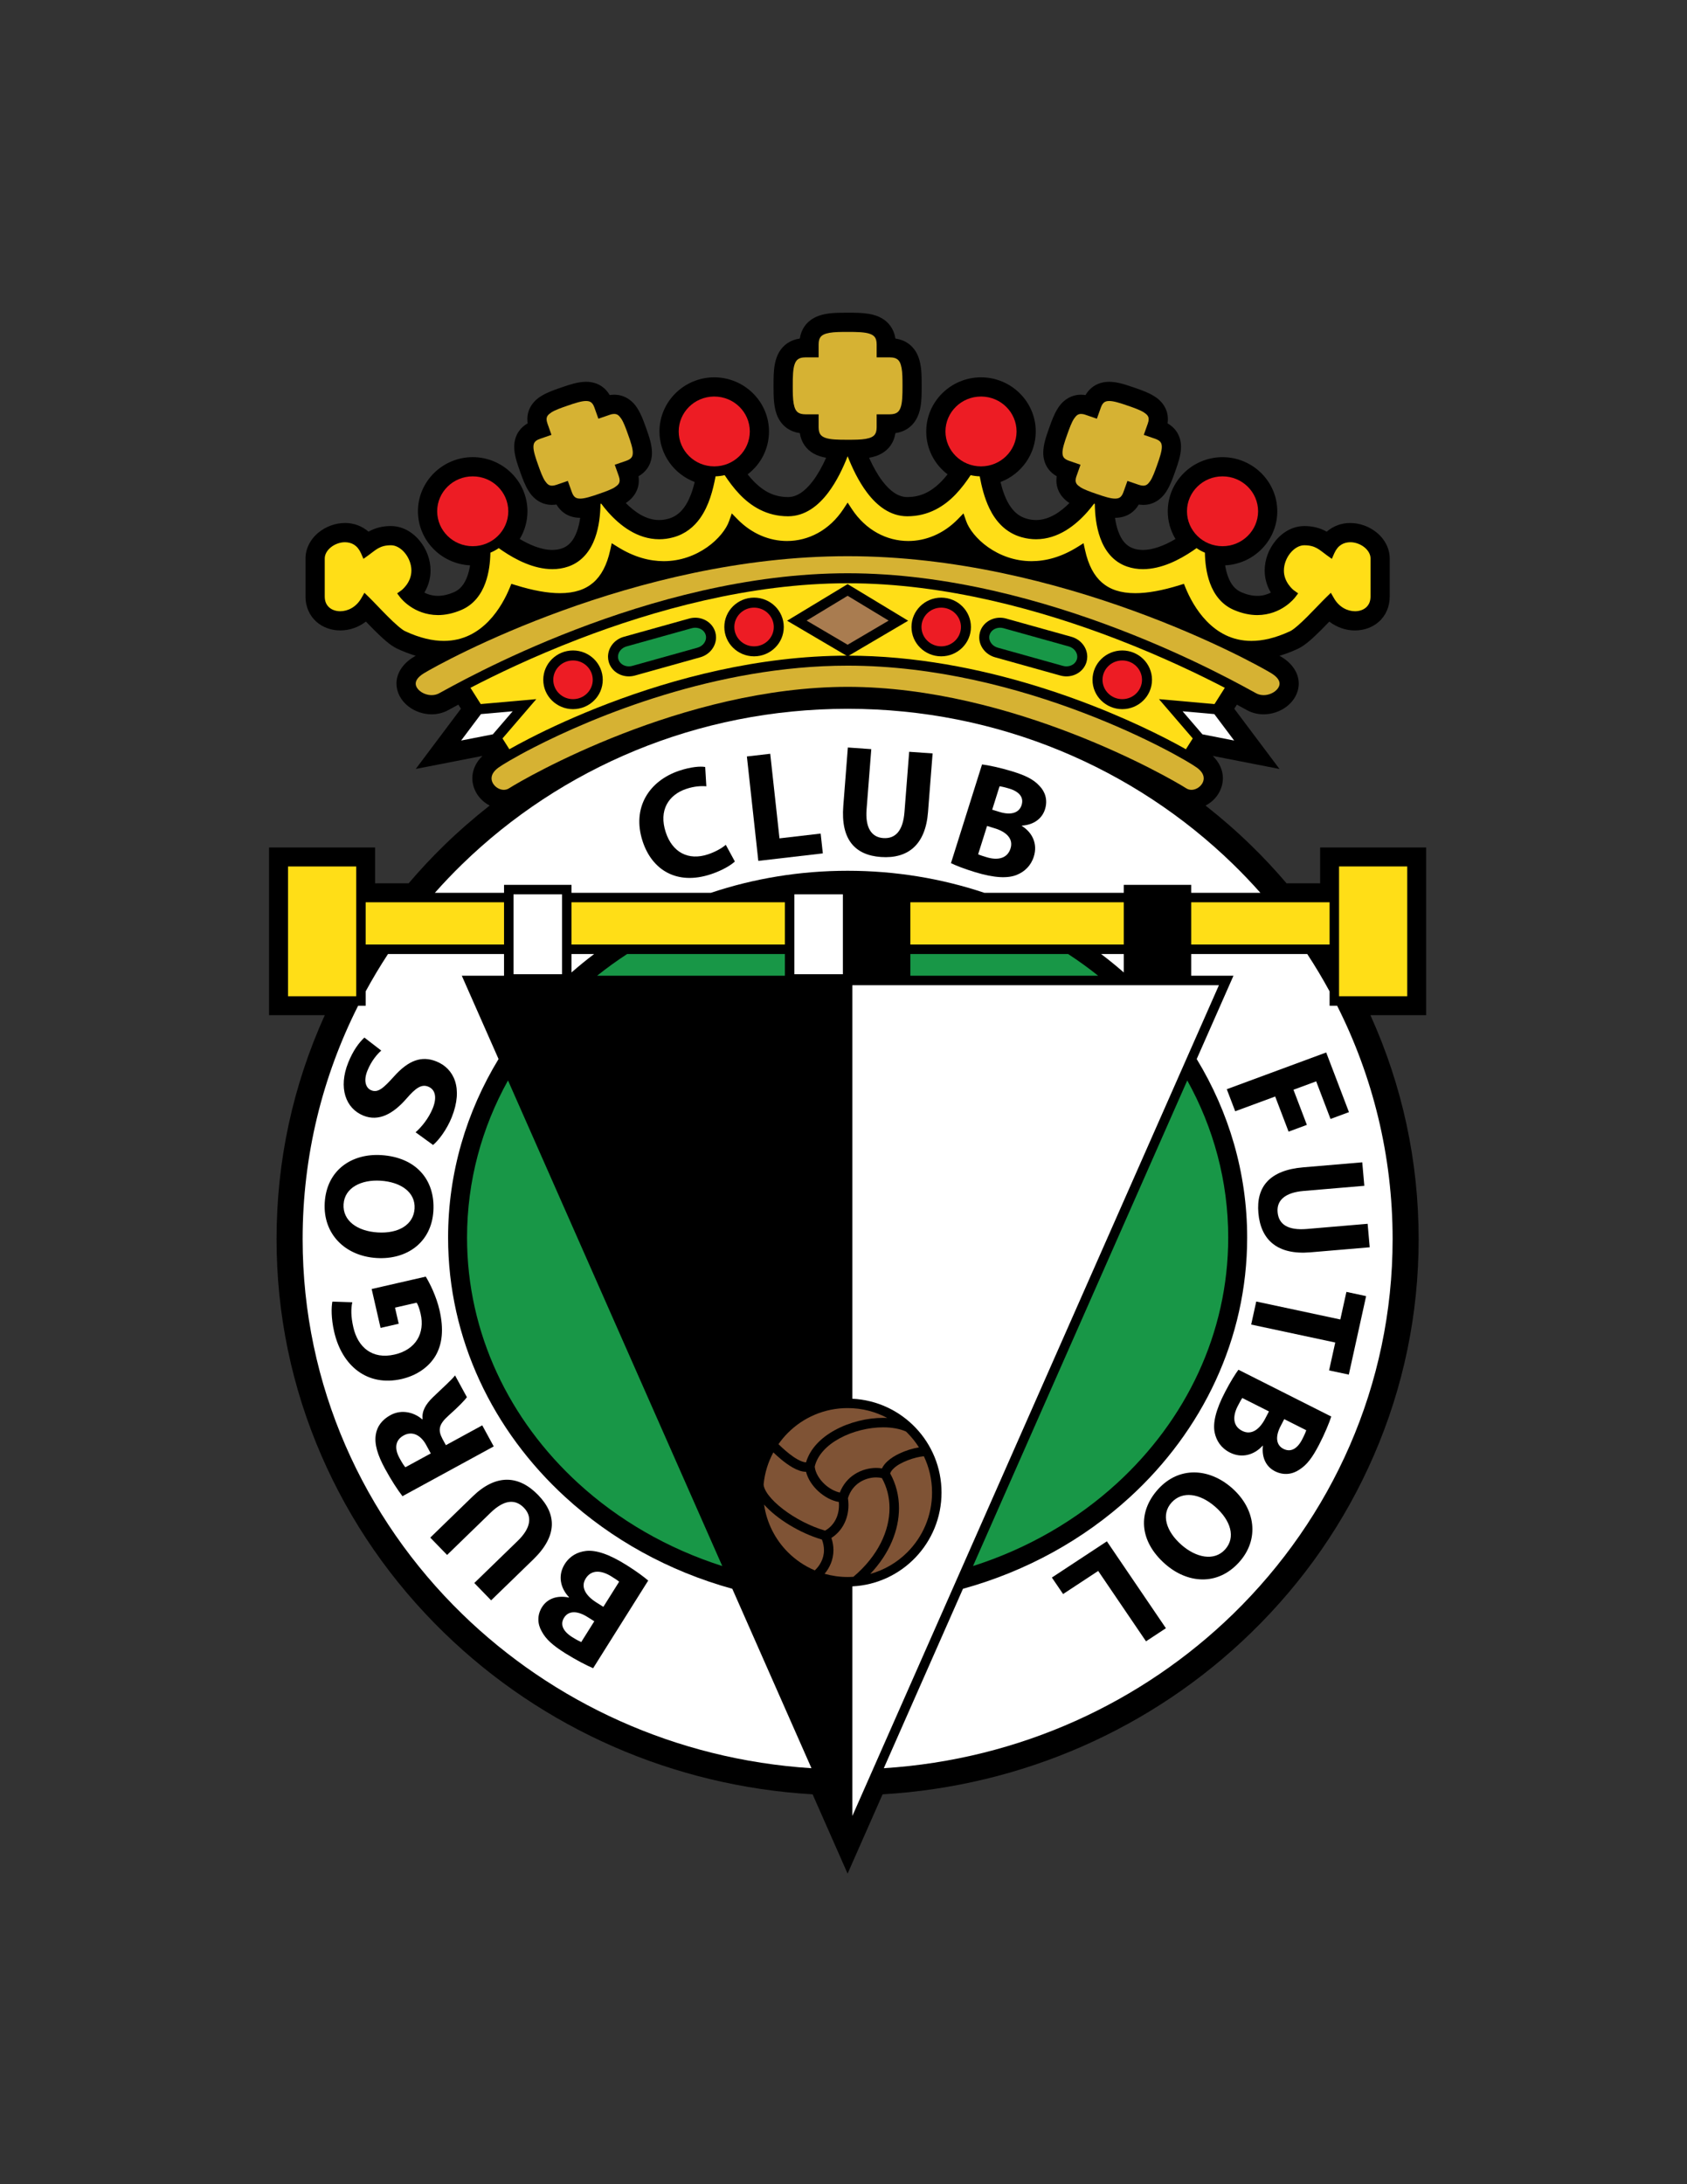 <?xml version="1.0" encoding="iso-8859-1"?>
<!-- Generator: Adobe Illustrator 24.0.1, SVG Export Plug-In . SVG Version: 6.00 Build 0)  -->
<svg version="1.1" id="Layer_1" xmlns="http://www.w3.org/2000/svg" xmlns:xlink="http://www.w3.org/1999/xlink" x="0px" y="0px"
	 viewBox="0 0 612 792" style="enable-background:new 0 0 612 792;" xml:space="preserve">
<rect x="0" y="0" width="612" height="792" fill="#333333" stroke="none"/>
<path d="M513.946,307.311h-31.601h-3.437v3.437v9.551h-12.171c-4.093-4.788-8.379-9.392-12.806-13.698
	c-5.29-5.149-10.831-9.978-16.593-14.503c3.65-1.856,6.211-5.564,6.298-9.802v-0.025l0.001-0.025
	c0.017-2.966-1.305-5.849-3.682-8.145l15.678,3.065l8.529,1.667l-5.217-6.951l-11.178-14.894l0.939-1.481
	c0.902,0.49,1.672,0.912,2.315,1.265c0.627,0.344,1.111,0.609,1.447,0.789c1.794,0.956,3.843,1.46,5.927,1.46
	c3.038-0.007,6.013-1.018,8.395-2.847c2.758-2.12,4.347-5.134,4.361-8.272c0.007-3.783-2.31-7.333-6.357-9.748
	c-0.179-0.108-0.385-0.229-0.615-0.364c2.214-0.657,4.468-1.52,6.754-2.585l0.022-0.011l0.022-0.011
	c2.635-1.276,5.311-3.808,8.284-6.74c1.027-1.025,2.04-2.068,2.979-3.044c2.694,2.064,5.945,3.205,9.307,3.205
	c3.284-0.002,6.339-1.108,8.622-3.116c2.547-2.216,4.004-5.562,3.985-9.169v-13.786c-0.007-3.579-1.756-7.034-4.796-9.488
	c-2.707-2.178-6.075-3.382-9.493-3.397l-0.169-0.001c-3.105,0-6.079,1.138-8.405,3.144c-0.058-0.033-0.116-0.066-0.175-0.098
	c-2.311-1.288-4.965-1.942-7.886-1.942l-0.091,0.001c-3.86,0.017-7.54,1.89-10.353,5.273c-2.568,3.109-3.984,6.956-3.993,10.841
	c0,3.34,1.069,6.051,2.238,8.017c-1.28,0.657-2.91,1.185-4.839,1.185h-0.05c-1.86,0-3.751-0.428-5.798-1.309
	c-2.225-0.961-3.775-2.784-4.872-5.733c-0.439-1.188-0.779-2.536-1.017-4.029c10.513-0.515,18.905-9.117,18.913-19.601
	c-0.008-10.804-8.917-19.607-19.862-19.628c-10.957,0.021-19.865,8.824-19.87,19.624c0.002,3.574,0.98,7.038,2.804,10.053
	c-4.309,2.567-8.461,3.971-11.766,3.971h-0.048c-1.271,0-2.421-0.185-3.519-0.566c-2.467-0.862-4.192-2.813-5.422-6.137
	c-0.521-1.418-0.919-3.093-1.184-4.95c0,0,0,0,0.001,0h0.015h0.034c2.154,0,4.139-0.592,5.738-1.712
	c1.134-0.788,2.08-1.827,2.825-3.102c0.546,0.083,1.083,0.126,1.608,0.127l0.082,0.001c3.352,0,6.393-1.799,8.351-4.935
	c1.346-2.098,2.212-4.512,3.051-6.847l0.094-0.263l0.186-0.533c0.946-2.7,1.926-5.492,1.953-8.426
	c0.009-2.196-0.603-4.2-1.773-5.813c-0.794-1.104-1.835-2.023-3.105-2.747c0.074-0.501,0.11-0.994,0.112-1.477
	c0-0.002,0-0.005,0-0.007c0-0.001,0-0.001,0-0.001c0.031-3.398-1.803-6.462-5.036-8.413c-2.122-1.32-4.572-2.171-6.943-2.993
	l-0.256-0.089l-0.474-0.161c-2.755-0.938-5.604-1.907-8.56-1.929h-0.013h-0.044c-2.151,0-4.133,0.592-5.731,1.712
	c-1.133,0.789-2.077,1.827-2.82,3.1c-0.547-0.085-1.084-0.127-1.61-0.128l-0.082,0c-3.354,0-6.396,1.797-8.348,4.934
	c-1.353,2.105-2.221,4.528-3.059,6.872l-0.088,0.244l-0.167,0.475c-0.958,2.718-1.949,5.529-1.975,8.484
	c-0.01,2.19,0.603,4.195,1.773,5.81c0.795,1.103,1.835,2.023,3.105,2.748c-0.072,0.499-0.109,0.993-0.111,1.48
	c0,0.001,0,0.004,0,0.005v0c-0.03,3.286,1.685,6.258,4.724,8.213c-0.066,0.067-0.132,0.134-0.198,0.2
	c-2.727,2.728-6.994,5.977-11.864,5.977h-0.037c-1.107,0-2.197-0.153-3.334-0.467c-2.378-0.665-4.233-2.01-5.829-4.23
	c-1.872-2.606-3.005-6.056-3.739-9.091c7.573-2.857,12.786-10.105,12.79-18.334c-0.005-10.807-8.913-19.61-19.857-19.628
	c-10.959,0.02-19.869,8.824-19.875,19.625c0.003,6.206,2.893,11.879,7.74,15.548c-0.705,0.895-1.392,1.687-2.086,2.41
	c-3.891,4.026-7.77,5.828-12.572,5.837c-3.053,0-6.074-1.958-9.005-5.822c-1.675-2.212-3.31-5.08-4.811-8.429
	c0.891-0.157,1.783-0.375,2.653-0.68c2.174-0.77,3.949-2.075,5.146-3.778c0.906-1.284,1.494-2.783,1.753-4.474
	c1.719-0.248,3.236-0.82,4.537-1.709c2.403-1.648,3.934-4.253,4.555-7.749c0.434-2.435,0.435-4.936,0.438-7.583v-0.106l-0.002-0.55
	c-0.012-3.295-0.024-6.702-1.142-9.8c-0.794-2.166-2.127-3.924-3.858-5.099c-1.296-0.886-2.814-1.457-4.527-1.704
	c-0.26-1.69-0.848-3.193-1.76-4.483c-1.694-2.385-4.244-3.84-7.804-4.455c-2.458-0.424-4.996-0.427-7.683-0.43h-0.093h-0.011h-0.009
	l-0.539,0.002c-3.485,0.013-6.777,0.025-9.885,1.113c-2.176,0.771-3.951,2.077-5.145,3.78c-0.906,1.282-1.493,2.782-1.753,4.476
	c-1.717,0.248-3.233,0.819-4.534,1.707c-2.402,1.645-3.935,4.25-4.557,7.747c-0.434,2.427-0.438,4.918-0.442,7.557v0.13l0.003,0.556
	c0.013,3.294,0.026,6.701,1.145,9.798c0.794,2.165,2.128,3.924,3.861,5.1c1.296,0.885,2.814,1.455,4.525,1.703
	c0.259,1.689,0.848,3.191,1.758,4.48c1.692,2.384,4.24,3.839,7.792,4.454c-1.503,3.352-3.137,6.218-4.812,8.427
	c-2.93,3.862-5.951,5.821-8.978,5.821c-4.827-0.009-8.707-1.811-12.604-5.844c-0.69-0.719-1.375-1.51-2.078-2.403
	c4.848-3.667,7.737-9.341,7.741-15.544c-0.006-10.805-8.916-19.609-19.862-19.629c-10.956,0.018-19.864,8.822-19.869,19.625
	c0.004,8.229,5.215,15.477,12.785,18.335c-0.337,1.393-0.76,2.887-1.308,4.353c-1.919,5.083-4.545,7.938-8.262,8.971
	c-1.133,0.313-2.224,0.466-3.329,0.466h-0.064c-4.797,0-9.033-3.113-12.038-6.175c3.04-1.956,4.756-4.928,4.727-8.214c0,0,0,0,0,0
	c0-0.001,0-0.003,0-0.004c-0.001-0.487-0.038-0.981-0.111-1.482c1.27-0.725,2.313-1.647,3.111-2.757
	c1.164-1.605,1.777-3.611,1.767-5.79c-0.025-2.966-1.016-5.776-1.974-8.494l-0.16-0.457l-0.094-0.262
	c-0.839-2.343-1.706-4.767-3.058-6.872c-1.953-3.137-4.995-4.935-8.35-4.936l-0.115,0c-0.51,0.001-1.038,0.043-1.577,0.127
	c-0.743-1.271-1.689-2.311-2.828-3.105c-1.591-1.115-3.573-1.706-5.724-1.706h-0.013h-0.044c-2.956,0.023-5.805,0.992-8.561,1.929
	l-0.449,0.153l-0.281,0.097c-2.37,0.822-4.82,1.673-6.942,2.993c-3.232,1.951-5.066,5.015-5.035,8.413v0c0,0.001,0,0.003,0,0.003
	c0.001,0.484,0.038,0.979,0.111,1.48c-1.269,0.724-2.311,1.647-3.111,2.757c-1.163,1.603-1.776,3.607-1.767,5.787
	c0.027,2.95,1.006,5.743,1.953,8.442l0.176,0.504l0.104,0.29c0.84,2.339,1.707,4.757,3.057,6.857
	c1.956,3.131,4.996,4.927,8.344,4.927l0.115-0.001c0.511-0.001,1.037-0.043,1.576-0.126c0.745,1.273,1.693,2.314,2.835,3.108
	c1.59,1.113,3.574,1.705,5.729,1.705h0.014h0.034c-0.265,1.857-0.665,3.534-1.188,4.958c-1.227,3.316-2.952,5.268-5.427,6.132
	c-1.091,0.376-2.242,0.562-3.508,0.562h-0.064c-4.135,0-8.58-2.086-11.75-3.968c1.824-3.016,2.803-6.479,2.805-10.052
	c-0.005-10.803-8.913-19.607-19.857-19.628c-10.958,0.021-19.868,8.824-19.874,19.624c0.006,10.49,8.404,19.095,18.91,19.605
	c-0.237,1.494-0.577,2.844-1.018,4.036c-1.097,2.942-2.648,4.765-4.876,5.729c-2.017,0.866-3.961,1.306-5.771,1.306
	c-1.73,0-3.377-0.397-4.91-1.183c1.169-1.965,2.238-4.675,2.238-8.011c-0.009-3.892-1.424-7.739-3.985-10.84
	c-2.821-3.392-6.501-5.264-10.368-5.281l-0.084-0.001c-2.919,0-5.573,0.654-7.89,1.944c-0.057,0.032-0.114,0.063-0.171,0.096
	c-2.326-2.005-5.3-3.144-8.405-3.144l-0.17,0.001c-3.418,0.015-6.787,1.22-9.488,3.395c-3.043,2.455-4.791,5.911-4.799,9.482v13.811
	c-0.019,3.588,1.438,6.934,3.997,9.162c2.269,1.996,5.323,3.103,8.589,3.105c3.375,0,6.63-1.14,9.326-3.206
	c0.939,0.975,1.95,2.015,2.966,3.029c2.989,2.948,5.665,5.479,8.299,6.755l0.023,0.011l0.022,0.011
	c2.286,1.065,4.54,1.927,6.753,2.585c-0.308,0.179-0.515,0.303-0.624,0.369c-4.04,2.409-6.358,5.961-6.349,9.737
	c0.015,3.142,1.602,6.156,4.355,8.276c2.39,1.832,5.364,2.843,8.381,2.851c2.103,0,4.152-0.505,5.946-1.461
	c0.338-0.181,0.829-0.449,1.463-0.797c0.641-0.351,1.406-0.771,2.303-1.257l0.937,1.48l-11.176,14.893l-5.215,6.949l8.527-1.665
	l15.673-3.063c-2.377,2.295-3.7,5.182-3.682,8.149l0.001,0.023v0.024c0.087,4.237,2.648,7.944,6.299,9.8
	c-5.762,4.525-11.304,9.354-16.594,14.503c-4.429,4.309-8.715,8.912-12.805,13.697h-12.168v-9.551v-3.437h-3.436h-31.601h-3.438
	v3.437v53.935v3.437h3.438h16.777c-11.599,25.637-17.494,52.923-17.494,81.18c0,27.243,5.485,53.679,16.304,78.571
	c10.446,24.036,25.393,45.612,44.423,64.128c35.887,34.926,83.266,55.664,133.744,58.642l0.317,0.718l9.229,20.908l3.145,7.122
	l3.144-7.122l9.23-20.908l0.316-0.717c50.48-2.977,97.857-23.714,133.744-58.643c19.03-18.516,33.978-40.091,44.424-64.128
	c10.818-24.893,16.303-51.327,16.302-78.571c0.001-28.257-5.895-55.543-17.493-81.18h16.781h3.438v-3.437v-53.935v-3.437H513.946z"
	/>
<path style="fill:#FFFFFF;" d="M167.653,313.372c35.782-34.814,85.203-56.357,139.85-56.358
	c54.642,0.002,104.062,21.545,139.84,56.358c3.427,3.335,6.725,6.794,9.893,10.364h-25.086v-2.889h-24.475v2.889h-50.586
	c-15.477-5.17-32.178-7.989-49.587-7.99c-17.412,0.001-34.114,2.82-49.593,7.99H207.32v-2.888H182.85v2.888h-25.088
	C160.929,320.166,164.227,316.707,167.653,313.372z"/>
<path style="fill:#FFFFFF;" d="M407.675,352.626c-2.649-2.325-5.392-4.56-8.227-6.696h8.227V352.626z"/>
<path style="fill:#189747;" d="M398.385,353.807h-68.129v-7.877h57.227C391.265,348.39,394.9,351.021,398.385,353.807z"/>
<path style="fill:#189747;" d="M284.743,345.93v7.877h-68.132c3.484-2.786,7.121-5.418,10.902-7.877H284.743z"/>
<path style="fill:#FFFFFF;" d="M207.32,352.627v-6.697h8.227C212.712,348.067,209.97,350.302,207.32,352.627z"/>
<path style="fill:#189747;" d="M262.019,567.854c-19.894-6.34-37.706-16.709-52.258-30.033
	c-24.97-22.873-40.328-54.334-40.331-89.079c0.002-20.496,5.351-39.848,14.86-56.97L262.019,567.854z"/>
<path style="fill:#189747;" d="M430.706,391.775c9.509,17.121,14.858,36.471,14.86,56.966
	c-0.003,34.745-15.363,66.206-40.331,89.079c-14.553,13.324-32.364,23.694-52.257,30.033L430.706,391.775z"/>
<path style="fill:#FFFFFF;" d="M167.653,585.229c-35.775-34.825-57.864-82.852-57.866-135.928
	c0.002-30.372,7.244-59.082,20.135-84.617h2.732v-1.719v-3.488c2.52-4.629,5.218-9.151,8.105-13.546h42.09v7.877h-15.318
	l13.332,30.203c-11.646,19.146-18.309,41.225-18.306,64.732c-0.005,36.809,16.314,70.127,42.563,94.147
	c16.688,15.279,37.403,26.825,60.54,33.214l28.719,65.058C244.97,638.01,200.547,617.233,167.653,585.229z"/>
<path style="fill:#FFFFFF;" d="M505.207,449.301c-0.001,53.076-22.09,101.103-57.864,135.928
	c-32.892,32.007-77.316,52.783-126.725,55.932l28.719-65.057c23.135-6.389,43.851-17.936,60.539-33.215
	c26.247-24.021,42.565-57.339,42.561-94.147c0.003-23.506-6.659-45.582-18.304-64.729l13.333-30.205h-15.317v-7.877h42.087
	c2.887,4.395,5.585,8.917,8.104,13.545v5.208h2.732C497.963,390.218,505.206,418.929,505.207,449.301z"/>
<rect x="330.256" y="327.171" style="fill:#FFDE17;" width="77.419" height="15.322"/>
<rect x="207.32" y="327.171" style="fill:#FFDE17;" width="77.423" height="15.322"/>
<rect x="132.654" y="327.171" style="fill:#FFDE17;" width="50.195" height="15.322"/>
<rect x="432.149" y="327.171" style="fill:#FFDE17;" width="50.191" height="15.322"/>
<polygon style="fill:#FFDE17;" points="104.488,361.246 129.217,361.246 129.217,314.186 104.488,314.186 104.488,361.246 "/>
<polygon style="fill:#FFDE17;" points="485.775,361.246 510.51,361.246 510.508,314.184 485.775,314.184 485.775,361.246 "/>
<polygon style="fill:#FFFFFF;" points="186.286,353.258 203.885,353.258 203.885,324.283 186.286,324.283 186.286,353.258 "/>
<rect x="288.179" y="324.284" style="fill:#FFFFFF;" width="17.604" height="28.974"/>
<path style="fill:#FFFFFF;" d="M442.195,357.244H309.217v149.943c18.014,0.895,32.343,15.781,32.344,34.019
	c-0.001,18.237-14.33,33.123-32.344,34.018v83.256L442.195,357.244z"/>
<path style="fill:#7F5335;" d="M333.37,524.824c-2.248,0.368-4.774,1.141-7.12,2.247c-1.648,0.79-3.191,1.742-4.433,2.914
	c-0.753,0.714-1.415,1.532-1.86,2.466c-0.67-0.117-1.373-0.174-2.1-0.176c-2.526,0.004-5.365,0.701-7.9,2.349
	c-2.198,1.425-4.14,3.609-5.285,6.569c-1.752-0.359-3.786-1.422-5.452-2.956c-2.018-1.824-3.443-4.236-3.661-6.434
	c0.971-4.159,4.366-7.714,9.008-10.244c4.709-2.575,10.602-4.009,15.834-4.003c3.13-0.003,6.006,0.516,8.246,1.507
	c0.169,0.162,0.343,0.32,0.509,0.485C330.748,521.143,332.159,522.915,333.37,524.824z"/>
<path style="fill:#7F5335;" d="M299.31,555.008c-5.288-1.514-10.919-4.464-15.182-7.731c-2.21-1.69-4.055-3.464-5.295-5.096
	c-1.237-1.605-1.814-3.06-1.81-3.979c0.404-4.152,1.634-8.059,3.526-11.555c0.752,0.724,1.684,1.58,2.724,2.447
	c1.315,1.092,2.795,2.197,4.331,3.061c1.53,0.85,3.11,1.511,4.806,1.532c0.697,2.735,2.408,5.177,4.496,7.09
	c2.166,1.954,4.759,3.401,7.415,3.852c0.03,0.383,0.045,0.757,0.045,1.119C304.367,550.553,301.814,553.675,299.31,555.008z"/>
<path style="fill:#7F5335;" d="M285.845,519.549c5.549-5.544,13.194-8.97,21.658-8.97c5.196,0,10.081,1.296,14.364,3.578
	c-0.485-0.024-0.974-0.037-1.467-0.037c-5.844,0.006-12.191,1.548-17.479,4.424c-4.92,2.684-9.006,6.602-10.508,11.708
	c-0.711,0.005-1.882-0.38-3.123-1.091c-1.899-1.063-3.966-2.767-5.512-4.193c-0.523-0.481-0.983-0.927-1.371-1.31
	C283.435,522.19,284.581,520.813,285.845,519.549z"/>
<path style="fill:#7F5335;" d="M277.189,545.565c4.655,5.223,12.921,10.313,20.989,12.692c0.524,1.392,0.736,2.667,0.737,3.836
	c0.016,3.188-1.644,5.773-3.329,7.332c-3.665-1.55-6.966-3.793-9.741-6.566C281.271,558.283,278.146,552.278,277.189,545.565z"/>
<path style="fill:#7F5335;" d="M299.139,570.664c1.751-2.075,3.199-4.979,3.213-8.57c0-1.407-0.23-2.899-0.742-4.443
	c3.323-2.071,6.19-6.205,6.193-11.901c0-0.812-0.072-1.657-0.192-2.523c0.842-2.711,2.388-4.518,4.224-5.724
	c1.898-1.243,4.137-1.795,6.023-1.791c0.779-0.001,1.492,0.094,2.08,0.249c1.802,3.245,2.758,6.949,2.758,10.884
	c0,8.142-4.071,17.267-13.096,24.905c-0.693,0.047-1.391,0.08-2.097,0.08C304.6,571.829,301.797,571.417,299.139,570.664z"/>
<path style="fill:#7F5335;" d="M329.155,562.859c-3.684,3.683-8.294,6.421-13.452,7.851c7.027-7.41,10.428-15.916,10.428-23.865
	c0.002-4.496-1.1-8.798-3.206-12.579c0.178-0.535,0.579-1.147,1.256-1.786c2.353-2.33,7.809-4.185,10.978-4.434
	c1.899,3.986,2.965,8.445,2.966,13.16C338.123,549.667,334.699,557.313,329.155,562.859z"/>
<path d="M224.616,573.527c-0.673-0.56-1.551-1.11-2.818-1.908c-3.367-2.114-7.158-2.691-9.299,0.719
	c-2.024,3.217,0.137,6.385,3.846,8.713l2.537,1.6L224.616,573.527L224.616,573.527z M215.594,587.88l-2.441-1.537
	c-3.949-2.48-6.995-2.189-8.504,0.215c-1.537,2.447-0.451,4.936,2.915,7.058c1.661,1.04,2.647,1.525,3.294,1.803L215.594,587.88
	L215.594,587.88z M215.175,604.898c-2.161-0.892-6.277-3.015-10.036-5.371c-4.534-2.854-7.045-5.038-8.608-7.963
	c-1.538-2.64-1.759-5.857,0.108-8.836c1.781-2.83,5.149-4.4,9.732-3.458l0.062-0.1c-3.155-3.321-4.155-7.901-1.561-12.03
	c1.872-2.977,4.686-4.421,7.76-4.766c3.569-0.367,8.232,1.091,14.771,5.2c3.662,2.304,6.241,4.26,7.75,5.543L215.175,604.898z"/>
<path d="M172.067,574.007l15.746-15.278c4.763-4.619,5.356-8.811,2.264-11.997c-3.211-3.31-7.253-2.92-12.137,1.818l-15.747,15.283
	l-6.103-6.29l15.383-14.928c8.463-8.21,16.706-7.776,23.769-0.494c6.823,7.037,6.934,14.881-1.775,23.331l-15.299,14.844
	L172.067,574.007z"/>
<path d="M156.275,527.018l-1.652-3.04c-2.096-3.844-5.23-5.088-8.167-3.488c-3.038,1.653-3.472,4.647-1.542,8.19
	c1.02,1.874,1.7,2.878,2.152,3.355L156.275,527.018L156.275,527.018z M146.005,542.525c-1.751-2.26-4.035-5.743-6.297-9.892
	c-2.757-5.059-3.942-9.008-3.374-12.468c0.461-2.941,2.244-5.359,5.331-7.04c4.233-2.308,8.853-0.822,11.497,1.54l0.15-0.079
	c-0.351-2.895,1.122-5.402,3.739-7.944c3.257-3.151,7.086-6.553,8.021-7.915l4.302,7.893c-0.718,1.047-2.939,3.37-6.547,6.587
	c-3.709,3.267-4.006,5.332-2.314,8.55l1.24,2.275l13.192-7.193l4.167,7.642L146.005,542.525z"/>
<path d="M154.453,462.909c1.487,2.436,3.849,7.162,4.994,12.159c1.587,6.912,1.017,12.306-1.445,16.538
	c-2.475,4.17-6.901,7.197-12.372,8.449c-12.393,2.782-21.566-4.756-24.408-17.17c-1.121-4.889-1.043-8.869-0.642-10.913l7.214,0.239
	c-0.464,2.294-0.549,4.975,0.402,9.134c1.637,7.136,6.808,11.686,14.931,9.824c7.74-1.774,11.082-7.744,9.473-14.768
	c-0.438-1.909-1.018-3.435-1.449-4.044l-7.848,1.799l1.339,5.842l-6.579,1.51l-3.231-14.103L154.453,462.909z"/>
<path d="M137.024,446.889c7.528,0.463,13.013-2.781,13.372-8.647c0.366-5.925-4.975-9.659-12.39-10.117
	c-6.904-0.423-12.991,2.491-13.364,8.533C124.274,442.637,129.609,446.43,137.024,446.889L137.024,446.889z M138.297,418.846
	c12.564,0.774,19.62,8.892,18.919,20.279c-0.701,11.445-9.669,17.706-20.591,17.036c-11.433-0.708-19.52-8.713-18.819-20.104
	C118.538,424.155,127.711,418.194,138.297,418.846z"/>
<path d="M150.758,410.565c2.107-1.82,4.763-5.023,6.258-8.755c1.609-4.017,0.821-6.795-1.665-7.792
	c-2.371-0.951-4.464,0.348-7.906,4.362c-4.835,5.528-10.041,8.375-15.578,6.164c-6.497-2.603-9.182-10.136-5.549-19.207
	c1.77-4.421,3.883-7.241,5.877-9.109l6.109,4.71c-1.332,1.198-3.529,3.581-5.025,7.315c-1.52,3.789-0.503,6.327,1.417,7.097
	c2.431,0.971,4.355-0.722,8.242-5.029c5.222-5.84,9.988-7.597,15.356-5.448c6.385,2.552,9.831,9.661,5.576,20.282
	c-1.768,4.419-4.703,8.31-6.762,10.018L150.758,410.565z"/>
<path d="M266.587,312.381c-1.208,1.175-4.335,3.168-8.649,4.605c-12.418,4.134-21.391-1.568-24.786-11.862
	c-4.066-12.332,2.427-22.054,13.302-25.673c4.207-1.399,7.671-1.659,9.372-1.335l0.416,7.004c-1.826-0.167-4.329-0.046-7.261,0.928
	c-6.395,2.13-10.11,7.711-7.461,15.756c2.387,7.236,8.15,10.375,15.344,7.98c2.505-0.83,5.01-2.202,6.432-3.449L266.587,312.381z"/>
<polygon points="270.95,274.301 279.418,273.321 282.779,303.991 297.714,302.256 298.501,309.445 275.098,312.162 "/>
<path d="M316.079,271.643l-1.706,21.836c-0.518,6.603,1.739,10.109,6.04,10.41c4.475,0.311,7.179-2.677,7.708-9.449l1.705-21.84
	l8.5,0.596l-1.672,21.331c-0.914,11.737-7.216,16.912-17.058,16.228c-9.5-0.664-14.617-6.413-13.673-18.489l1.656-21.219
	L316.079,271.643z"/>
<path d="M359.941,293.603l2.673,0.816c4.334,1.321,7.141,0.221,7.991-2.482c0.869-2.757-0.756-4.854-4.449-5.98
	c-1.817-0.553-2.865-0.757-3.545-0.842L359.941,293.603L359.941,293.603z M354.844,309.771c0.771,0.354,1.731,0.646,3.128,1.07
	c3.684,1.124,7.407,0.661,8.62-3.177c1.138-3.622-1.661-6.082-5.729-7.317l-2.782-0.852L354.844,309.771L354.844,309.771z
	 M356.26,277.19c2.256,0.271,6.653,1.198,10.77,2.454c4.975,1.52,7.876,2.935,10.051,5.32c2.088,2.118,3.073,5.141,2.015,8.496
	c-1.006,3.188-3.811,5.595-8.373,5.922l-0.035,0.105c3.78,2.338,5.822,6.461,4.354,11.109c-1.051,3.353-3.366,5.492-6.19,6.646
	c-3.286,1.309-8.045,1.16-15.211-1.024c-4.015-1.223-6.927-2.406-8.657-3.23L356.26,277.19z"/>
<polygon points="481.109,381.631 489.367,403.267 482.679,405.74 477.478,392.104 469.236,395.146 474.096,407.888 467.465,410.337 
	462.602,397.6 448.102,402.952 445.046,394.953 "/>
<path d="M494.941,429.977l-22.04,1.87c-6.66,0.565-9.8,3.369-9.421,7.684c0.391,4.484,3.794,6.674,10.63,6.096l22.035-1.873
	l0.751,8.517l-21.523,1.827c-11.847,1.004-17.999-4.396-18.864-14.255c-0.838-9.525,4.085-15.53,16.27-16.566l21.413-1.817
	L494.941,429.977z"/>
<polygon points="486.234,478.448 488.442,468.448 495.593,469.975 489.311,498.442 482.16,496.917 484.393,486.807 453.893,480.288 
	455.734,471.938 "/>
<path d="M465.884,514.584l-1.3,2.5c-2.112,4.056-1.527,7.003,1.017,8.284c2.593,1.31,4.984,0.049,6.778-3.403
	c0.89-1.701,1.283-2.705,1.492-3.357L465.884,514.584L465.884,514.584z M450.672,506.921c-0.49,0.701-0.956,1.602-1.64,2.902
	c-1.793,3.452-2.011,7.196,1.602,9.017c3.408,1.718,6.373-0.643,8.353-4.448l1.355-2.602L450.672,506.921L450.672,506.921z
	 M482.945,513.641c-0.685,2.181-2.418,6.365-4.421,10.216c-2.425,4.655-4.369,7.278-7.143,9.039
	c-2.494,1.709-5.696,2.179-8.85,0.591c-3.003-1.513-4.891-4.673-4.383-9.22l-0.102-0.051c-3.023,3.34-7.512,4.682-11.885,2.477
	c-3.151-1.589-4.866-4.22-5.506-7.192c-0.704-3.454,0.312-8.121,3.805-14.824c1.951-3.758,3.664-6.431,4.807-8.006L482.945,513.641z
	"/>
<path d="M440.895,546.398c-5.676-4.975-11.997-5.849-15.882-1.567c-3.913,4.319-1.979,10.466,3.612,15.365
	c5.207,4.566,11.81,6.064,15.801,1.654C448.385,557.486,446.485,551.3,440.895,546.398L440.895,546.398z M422.72,567.141
	c-9.478-8.307-10.094-18.862-2.565-27.174c7.57-8.354,18.502-7.66,26.737-0.434c8.615,7.559,10.115,18.664,2.586,26.973
	C441.609,575.196,430.693,574.139,422.72,567.141z"/>
<polygon points="422.961,590.399 415.741,595.148 398.396,569.63 385.663,578.006 381.593,572.026 401.548,558.896 "/>
<path style="fill:#D6B233;" d="M462.546,250.655c-1.086,0.844-2.639,1.409-4.139,1.402c-0.929-0.001-1.835-0.203-2.659-0.643
	c-3.284-1.749-22.308-12.663-49.449-23.092c-27.163-10.436-62.532-20.453-98.799-20.458c-36.268,0.004-71.635,10.021-98.8,20.458
	c-27.142,10.43-46.164,21.343-49.448,23.092c-0.829,0.441-1.733,0.643-2.663,0.643c-1.5,0.008-3.052-0.557-4.138-1.402
	c-1.103-0.853-1.652-1.881-1.642-2.768c0.007-0.938,0.536-2.255,2.982-3.764c6.504-3.961,76.164-42.479,153.708-42.443
	c77.542-0.035,147.203,38.482,153.707,42.443c2.445,1.509,2.975,2.826,2.98,3.764C464.198,248.774,463.649,249.8,462.546,250.655z"
	/>
<path style="fill:#D6B233;" d="M435.311,285.107c-0.856,0.807-2.023,1.299-3.089,1.292c-0.663-0.003-1.291-0.167-1.911-0.565
	c-5.746-3.672-62.85-36.729-122.813-36.78c-59.961,0.05-117.067,33.108-122.811,36.78c-0.622,0.398-1.25,0.562-1.915,0.565
	c-1.066,0.007-2.231-0.485-3.089-1.292c-0.861-0.806-1.366-1.852-1.361-2.878c0.015-1.101,0.503-2.403,2.441-3.852
	c1.199-0.888,5.864-3.752,12.996-7.402c21.453-11.005,65.857-29.616,113.739-29.604c31.923-0.003,62.298,8.255,85.357,17.035
	c11.53,4.388,21.233,8.905,28.383,12.569c7.132,3.65,11.797,6.515,12.995,7.402c1.936,1.447,2.424,2.748,2.439,3.85
	C436.677,283.255,436.173,284.301,435.311,285.107z"/>
<path style="fill:#FFDE17;" d="M440.593,255.302l3.736-5.899c-8.672-4.502-22.377-11.179-39.33-17.698
	c-26.903-10.344-61.901-20.22-97.499-20.215c-35.599-0.004-70.597,9.872-97.499,20.215c-16.954,6.519-30.659,13.195-39.332,17.697
	l3.736,5.899l20.149-1.79l-12.259,14.247l2.484,3.923c2.02-1.14,4.466-2.464,7.326-3.932c7.26-3.721,17.076-8.29,28.746-12.731
	c23.342-8.881,54.099-17.268,86.646-17.271c48.821,0.013,93.617,18.852,115.395,30.003c2.86,1.468,5.306,2.792,7.324,3.932
	l2.484-3.923l-12.256-14.244L440.593,255.302z"/>
<path style="fill:#FFDE17;" d="M497.192,216.337c-0.016,1.844-0.648,3.046-1.622,3.924c-0.981,0.869-2.406,1.379-4.003,1.379
	c-2.691-0.006-5.732-1.43-7.609-4.674l-1.164-2.015l-1.667,1.621c-1.67,1.624-4.215,4.378-6.77,6.928
	c-2.504,2.532-5.193,4.889-6.363,5.392c-5.392,2.51-10.028,3.503-14.013,3.503c-7.122-0.011-12.317-3.139-16.227-7.15
	c-3.889-4.003-6.351-8.889-7.629-12.012l-0.629-1.534l-1.584,0.49c-6.307,1.956-11.65,2.904-16.059,2.902
	c-5.29-0.009-9.16-1.325-12.066-3.825c-2.905-2.506-4.962-6.358-6.157-11.788l-0.551-2.508l-2.179,1.36
	c-5.969,3.722-11.589,5.149-16.675,5.152c-6.162,0.001-11.581-2.125-15.74-5.045c-4.158-2.905-7.012-6.658-7.994-9.517l-0.966-2.761
	l-2.041,2.092c-5.213,5.331-11.65,7.915-17.993,7.919c-7.742-0.011-15.363-3.842-20.478-11.618l-1.515-2.308l-1.514,2.308
	c-5.118,7.777-12.738,11.607-20.481,11.618c-6.342-0.005-12.777-2.589-17.99-7.919l-2.041-2.089l-0.967,2.756
	c-0.982,2.86-3.837,6.613-7.995,9.518c-4.159,2.92-9.578,5.047-15.74,5.045c-5.086-0.003-10.706-1.432-16.673-5.152l-2.179-1.36
	l-0.551,2.508c-1.196,5.43-3.254,9.281-6.159,11.788c-2.906,2.5-6.775,3.815-12.066,3.825c-4.406,0.001-9.752-0.948-16.057-2.902
	l-1.584-0.49l-0.629,1.532c-1.28,3.127-3.743,8.011-7.631,12.015c-3.909,4.009-9.105,7.138-16.227,7.148
	c-3.984,0-8.62-0.993-14.01-3.503c-1.171-0.503-3.858-2.86-6.364-5.392c-2.557-2.55-5.101-5.305-6.77-6.928l-1.668-1.621
	l-1.163,2.015c-1.879,3.245-4.918,4.668-7.611,4.673c-1.597,0.002-3.021-0.51-4.001-1.377c-0.975-0.878-1.606-2.08-1.621-3.924
	c0-5.129,0-6.703,0-13.803c-0.006-1.474,0.801-2.925,2.207-4.07c1.395-1.139,3.333-1.858,5.145-1.851
	c2.369,0.053,4.437,1.001,5.79,3.981l0.896,2.047l1.817-1.3c1.382-0.997,2.429-1.924,3.586-2.554
	c1.161-0.628,2.443-1.063,4.585-1.072c1.696-0.014,3.565,1.005,5.017,2.759c1.45,1.737,2.396,4.122,2.387,6.398
	c0,2.261-0.899,4.051-1.844,5.324c-0.47,0.631-0.946,1.122-1.292,1.443c-0.174,0.16-0.314,0.277-0.406,0.352
	c-0.046,0.038-0.079,0.062-0.098,0.076l-0.009,0.008l-1.519,1.087l1.132,1.484c0.142,0.166,4.827,6.343,13.672,6.387
	c2.559,0,5.427-0.541,8.53-1.877c4.512-1.936,7.19-5.712,8.651-9.713c1.353-3.688,1.778-7.632,1.843-11.04
	c1.073-0.445,2.087-1.001,3.03-1.649c0.447,0.322,0.908,0.647,1.39,0.973c4.837,3.257,11.281,6.627,18.052,6.652
	c1.932,0,3.887-0.287,5.799-0.949c5.108-1.768,8.088-5.915,9.678-10.315c1.52-4.179,1.939-8.697,1.986-12.4
	c0.088-0.03,0.177-0.06,0.266-0.09c0.747,0.998,1.585,2.046,2.52,3.101c4.245,4.764,10.503,9.78,18.516,9.808
	c1.675,0,3.413-0.226,5.192-0.72c4.289-1.182,7.434-3.792,9.631-6.886c3.305-4.648,4.688-10.357,5.563-14.854
	c0.022-0.121,0.043-0.234,0.065-0.354c1.131-0.034,2.234-0.178,3.299-0.424c1.492,2.247,3.263,4.684,5.415,6.931
	c4.121,4.321,9.85,7.992,17.591,7.978c6.213-0.013,11.02-3.885,14.561-8.583c3.115-4.123,5.409-9.007,7.047-13.191
	c1.639,4.184,3.933,9.068,7.047,13.191c3.543,4.698,8.349,8.57,14.564,8.583c7.739,0.014,13.47-3.657,17.59-7.978
	c2.152-2.247,3.923-4.684,5.415-6.931c1.063,0.246,2.166,0.391,3.297,0.424c0.656,3.477,1.627,7.737,3.55,11.687
	c2.2,4.55,5.845,8.79,11.711,10.407c1.779,0.493,3.517,0.72,5.192,0.72c8.011-0.028,14.27-5.044,18.514-9.808
	c0.937-1.055,1.774-2.103,2.521-3.101c0.089,0.03,0.177,0.06,0.266,0.09c0.046,3.703,0.465,8.22,1.987,12.4
	c1.588,4.4,4.567,8.547,9.677,10.313c1.913,0.666,3.868,0.951,5.801,0.951c6.768-0.025,13.214-3.395,18.051-6.652
	c0.481-0.326,0.941-0.651,1.39-0.974c0.943,0.647,1.956,1.204,3.028,1.649c0.064,3.408,0.49,7.353,1.844,11.039
	c1.46,4.003,4.139,7.779,8.652,9.715c3.102,1.336,5.97,1.877,8.53,1.877c8.846-0.043,13.53-6.221,13.672-6.387l1.13-1.484
	l-1.517-1.087l-0.009-0.008c-0.33-0.226-3.693-2.999-3.641-7.195c-0.008-2.275,0.938-4.661,2.388-6.398
	c1.451-1.754,3.32-2.773,5.017-2.759c2.142,0.009,3.424,0.444,4.585,1.072c1.157,0.63,2.204,1.557,3.584,2.554l1.818,1.301
	l0.897-2.05c1.353-2.979,3.42-3.927,5.788-3.98c1.811-0.007,3.75,0.714,5.145,1.851c1.408,1.145,2.215,2.596,2.21,4.07
	C497.192,209.634,497.192,211.208,497.192,216.337z"/>
<path style="fill:#ED1C24;" d="M430.603,185.394c0.014,6.967,5.752,12.66,12.9,12.662l0,0c7.145-0.001,12.89-5.696,12.901-12.662
	l0,0c-0.012-6.969-5.755-12.658-12.901-12.66l0,0C436.353,172.736,430.617,178.424,430.603,185.394L430.603,185.394z"/>
<path style="fill:#ED1C24;" d="M342.986,156.447c0.014,6.97,5.753,12.66,12.902,12.662l0,0c7.145-0.001,12.886-5.692,12.898-12.662
	l0,0c-0.013-6.907-5.651-12.557-12.705-12.662l0,0h-0.193C348.739,143.787,343,149.477,342.986,156.447L342.986,156.447z"/>
<path style="fill:#D6B233;" d="M326.685,147.862c-0.323,0.855-0.707,1.368-1.235,1.733c-0.532,0.361-1.325,0.637-2.663,0.64h-4.759
	v4.708c-0.005,1.305-0.277,2.065-0.64,2.582c-0.522,0.754-1.535,1.297-3.303,1.608c-1.736,0.308-4.042,0.332-6.589,0.328
	c-3.391,0.017-6.367-0.065-8.11-0.713c-0.878-0.321-1.409-0.708-1.774-1.222c-0.361-0.517-0.635-1.276-0.639-2.582v-4.708h-4.755
	c-1.341-0.003-2.134-0.279-2.666-0.64c-0.775-0.521-1.31-1.495-1.626-3.222c-0.311-1.697-0.337-3.96-0.332-6.466
	c-0.017-3.336,0.067-6.257,0.722-7.952c0.323-0.854,0.706-1.368,1.236-1.733c0.532-0.362,1.325-0.637,2.666-0.64h4.755v-4.71
	c0.004-1.306,0.277-2.065,0.639-2.582c0.521-0.756,1.533-1.296,3.3-1.608c1.735-0.306,4.039-0.33,6.585-0.327
	c3.393-0.015,6.371,0.065,8.116,0.715c0.88,0.319,1.409,0.705,1.775,1.22c0.362,0.517,0.635,1.276,0.64,2.582v4.71h4.759
	c1.338,0.003,2.131,0.278,2.663,0.64c0.774,0.52,1.308,1.493,1.624,3.22c0.311,1.697,0.336,3.96,0.332,6.465
	C327.422,143.245,327.339,146.166,326.685,147.862z"/>
<path style="fill:#D6B233;" d="M421.026,160.343c-0.295-0.407-0.822-0.841-1.917-1.222l-4.167-1.436l1.46-4.123
	c0.229-0.645,0.311-1.155,0.311-1.547c-0.032-1.011-0.409-1.585-1.748-2.483c-1.314-0.837-3.419-1.602-5.799-2.416
	c-2.763-0.965-5.203-1.73-6.783-1.708c-0.821,0.004-1.347,0.163-1.77,0.456c-0.42,0.297-0.852,0.806-1.236,1.876l-1.458,4.089
	l-4.136-1.425c-0.66-0.229-1.187-0.309-1.6-0.309c-1.068,0.032-1.657,0.421-2.561,1.728c-0.848,1.285-1.622,3.352-2.448,5.697
	c-0.984,2.713-1.759,5.113-1.735,6.644c0.006,0.794,0.159,1.289,0.451,1.699c0.298,0.408,0.823,0.843,1.919,1.224l4.17,1.436
	l-1.462,4.132c-0.23,0.639-0.312,1.144-0.312,1.54c0.031,1.008,0.409,1.581,1.749,2.479c1.315,0.838,3.42,1.603,5.801,2.416
	c2.759,0.963,5.201,1.73,6.78,1.708c0.819-0.005,1.346-0.163,1.768-0.455c0.421-0.297,0.855-0.807,1.24-1.878l1.461-4.084
	l4.128,1.421c0.66,0.227,1.186,0.311,1.601,0.309c1.069-0.032,1.656-0.421,2.561-1.726c0.85-1.289,1.623-3.355,2.451-5.696
	c0.98-2.718,1.754-5.119,1.732-6.646C421.473,161.248,421.319,160.754,421.026,160.343z"/>
<path style="fill:#ED1C24;" d="M184.396,185.394c-0.014,6.967-5.752,12.66-12.9,12.662l0,0c-7.145-0.001-12.89-5.696-12.902-12.662
	l0,0c0.013-6.969,5.756-12.658,12.902-12.66l0,0C178.646,172.736,184.383,178.424,184.396,185.394L184.396,185.394z"/>
<path style="fill:#ED1C24;" d="M272.014,156.447c-0.014,6.97-5.754,12.66-12.902,12.662l0,0
	c-7.145-0.001-12.886-5.692-12.898-12.662l0,0c0.013-6.907,5.651-12.557,12.704-12.662l0,0h0.194
	C266.26,143.787,272,149.477,272.014,156.447L272.014,156.447z"/>
<path style="fill:#D6B233;" d="M193.974,160.343c0.295-0.407,0.821-0.841,1.917-1.222l4.167-1.436l-1.46-4.123
	c-0.229-0.645-0.312-1.155-0.312-1.547c0.033-1.011,0.41-1.585,1.749-2.483c1.314-0.837,3.419-1.602,5.798-2.416
	c2.764-0.965,5.204-1.73,6.783-1.708c0.821,0.004,1.347,0.163,1.77,0.456c0.419,0.297,0.852,0.806,1.235,1.876l1.458,4.089
	l4.137-1.425c0.66-0.229,1.186-0.309,1.6-0.309c1.068,0.032,1.657,0.421,2.562,1.728c0.848,1.285,1.622,3.352,2.448,5.697
	c0.984,2.713,1.758,5.113,1.735,6.644c-0.006,0.794-0.159,1.289-0.452,1.699c-0.297,0.408-0.822,0.843-1.918,1.224l-4.17,1.436
	l1.462,4.132c0.229,0.639,0.311,1.144,0.311,1.54c-0.03,1.008-0.408,1.581-1.748,2.479c-1.315,0.838-3.421,1.603-5.802,2.416
	c-2.759,0.963-5.2,1.73-6.78,1.708c-0.819-0.005-1.345-0.163-1.768-0.455c-0.421-0.297-0.854-0.807-1.241-1.878l-1.46-4.084
	l-4.128,1.421c-0.66,0.227-1.188,0.311-1.601,0.309c-1.069-0.032-1.657-0.421-2.562-1.726c-0.85-1.289-1.623-3.355-2.451-5.696
	c-0.981-2.718-1.755-5.119-1.733-6.646C193.527,161.248,193.681,160.754,193.974,160.343z"/>
<polygon points="306.561,212.369 285.544,225.076 307.499,237.995 329.454,225.078 307.498,211.803 "/>
<path d="M341.447,216.709c-5.94,0.011-10.78,4.744-10.784,10.641c0.003,5.898,4.845,10.63,10.784,10.641
	c5.935-0.01,10.78-4.741,10.785-10.641C352.227,221.452,347.382,216.72,341.447,216.709z"/>
<path d="M407.123,235.86c-5.935,0.011-10.781,4.744-10.787,10.643c0.004,5.903,4.854,10.628,10.787,10.639
	c5.939-0.011,10.787-4.736,10.792-10.639C417.91,240.604,413.063,235.871,407.123,235.86z"/>
<path d="M388.671,230.901l-23.649-6.602c-0.743-0.209-1.497-0.31-2.235-0.31c-3.257-0.007-6.326,1.971-7.276,5.219
	c-0.183,0.631-0.271,1.273-0.271,1.907c0.011,3.33,2.361,6.28,5.768,7.228l23.639,6.606c0.746,0.208,1.496,0.307,2.232,0.307
	c0.007,0,0.013,0,0.019,0c3.251,0,6.309-1.979,7.26-5.219c0.184-0.637,0.269-1.277,0.269-1.907
	C394.415,234.799,392.063,231.852,388.671,230.901z"/>
<path d="M273.552,216.709c-5.936,0.01-10.78,4.742-10.786,10.641c0.006,5.901,4.853,10.63,10.786,10.641
	c5.938-0.01,10.78-4.741,10.785-10.641C284.332,221.453,279.492,216.72,273.552,216.709z"/>
<path d="M207.876,235.86c-5.94,0.012-10.787,4.743-10.792,10.641c0.003,5.904,4.854,10.628,10.792,10.639
	c5.934-0.01,10.782-4.735,10.787-10.639C218.657,240.603,213.811,235.872,207.876,235.86z"/>
<path d="M257.747,229.713l1.741-0.505c-0.954-3.246-4.021-5.226-7.275-5.218c-0.74,0-1.493,0.101-2.238,0.31l-23.645,6.601
	c-3.398,0.951-5.749,3.898-5.759,7.229c0,0.633,0.088,1.276,0.268,1.905c0.949,3.245,4.01,5.223,7.262,5.223
	c0.006,0,0.012,0,0.018,0c0.736,0,1.488-0.1,2.231-0.306l23.644-6.607c3.401-0.948,5.754-3.898,5.765-7.228
	c0-0.63-0.087-1.273-0.268-1.905L257.747,229.713z"/>
<path style="fill:#ED1C24;" d="M334.287,227.351c0.007,3.854,3.179,7.013,7.16,7.016l0,0c3.977-0.002,7.152-3.164,7.16-7.016l0,0
	c-0.008-3.85-3.185-7.015-7.16-7.016l0,0C337.466,220.336,334.294,223.5,334.287,227.351L334.287,227.351z"/>
<path style="fill:#ED1C24;" d="M399.96,246.502c0.008,3.853,3.184,7.011,7.163,7.014l0,0c3.984-0.003,7.159-3.161,7.167-7.014l0,0
	c-0.008-3.849-3.184-7.014-7.167-7.016l0,0C403.146,239.486,399.968,242.654,399.96,246.502L399.96,246.502z"/>
<polygon style="fill:#FFFFFF;" points="447.716,268.521 440.52,258.934 429.013,257.912 436.205,266.271 447.716,268.521 "/>
<path style="fill:#189747;" d="M358.863,231.116c-0.009,1.556,1.163,3.193,3.117,3.737l0,0l23.64,6.605
	c0.426,0.119,0.848,0.173,1.259,0.173l0,0c1.845-0.008,3.369-1.088,3.796-2.597l0,0c0.087-0.303,0.126-0.603,0.126-0.904l0,0
	c0.013-1.555-1.168-3.196-3.105-3.738l0,0l-23.65-6.603c-0.426-0.12-0.85-0.175-1.259-0.175l0,0
	c-1.843,0.008-3.368,1.088-3.793,2.601l0,0C358.905,230.519,358.863,230.819,358.863,231.116L358.863,231.116z"/>
<path style="fill:#ED1C24;" d="M273.552,234.366c3.982-0.003,7.152-3.163,7.16-7.016l0,0c-0.008-3.85-3.179-7.015-7.16-7.016l0,0
	c-3.977,0.001-7.153,3.168-7.159,7.016l0,0C266.398,231.203,269.575,234.365,273.552,234.366L273.552,234.366z"/>
<path style="fill:#ED1C24;" d="M207.876,253.515c3.978-0.001,7.155-3.16,7.162-7.014l0,0c-0.007-3.849-3.185-7.015-7.162-7.016l0,0
	c-3.983,0.003-7.159,3.169-7.167,7.016l0,0C200.717,250.355,203.89,253.513,207.876,253.515L207.876,253.515z"/>
<polygon style="fill:#FFFFFF;" points="174.477,258.935 167.282,268.521 178.792,266.271 185.985,257.912 174.477,258.935 "/>
<path style="fill:#189747;" d="M250.952,227.79l-23.647,6.602c-1.943,0.542-3.121,2.182-3.108,3.737l0,0
	c0,0.298,0.039,0.599,0.126,0.9l0,0c0.427,1.513,1.951,2.595,3.796,2.602l0,0c0.412,0,0.835-0.055,1.259-0.173l0,0l23.643-6.605
	c1.948-0.542,3.124-2.182,3.113-3.737l0,0c0-0.301-0.041-0.602-0.128-0.903l0,0l0,0c-0.429-1.512-1.954-2.592-3.792-2.599l0,0
	C251.804,227.614,251.38,227.671,250.952,227.79L250.952,227.79z"/>
<polygon style="fill:#A97C50;" points="292.619,225.034 307.499,233.789 322.378,225.034 307.499,216.037 292.619,225.034 "/>
</svg>

